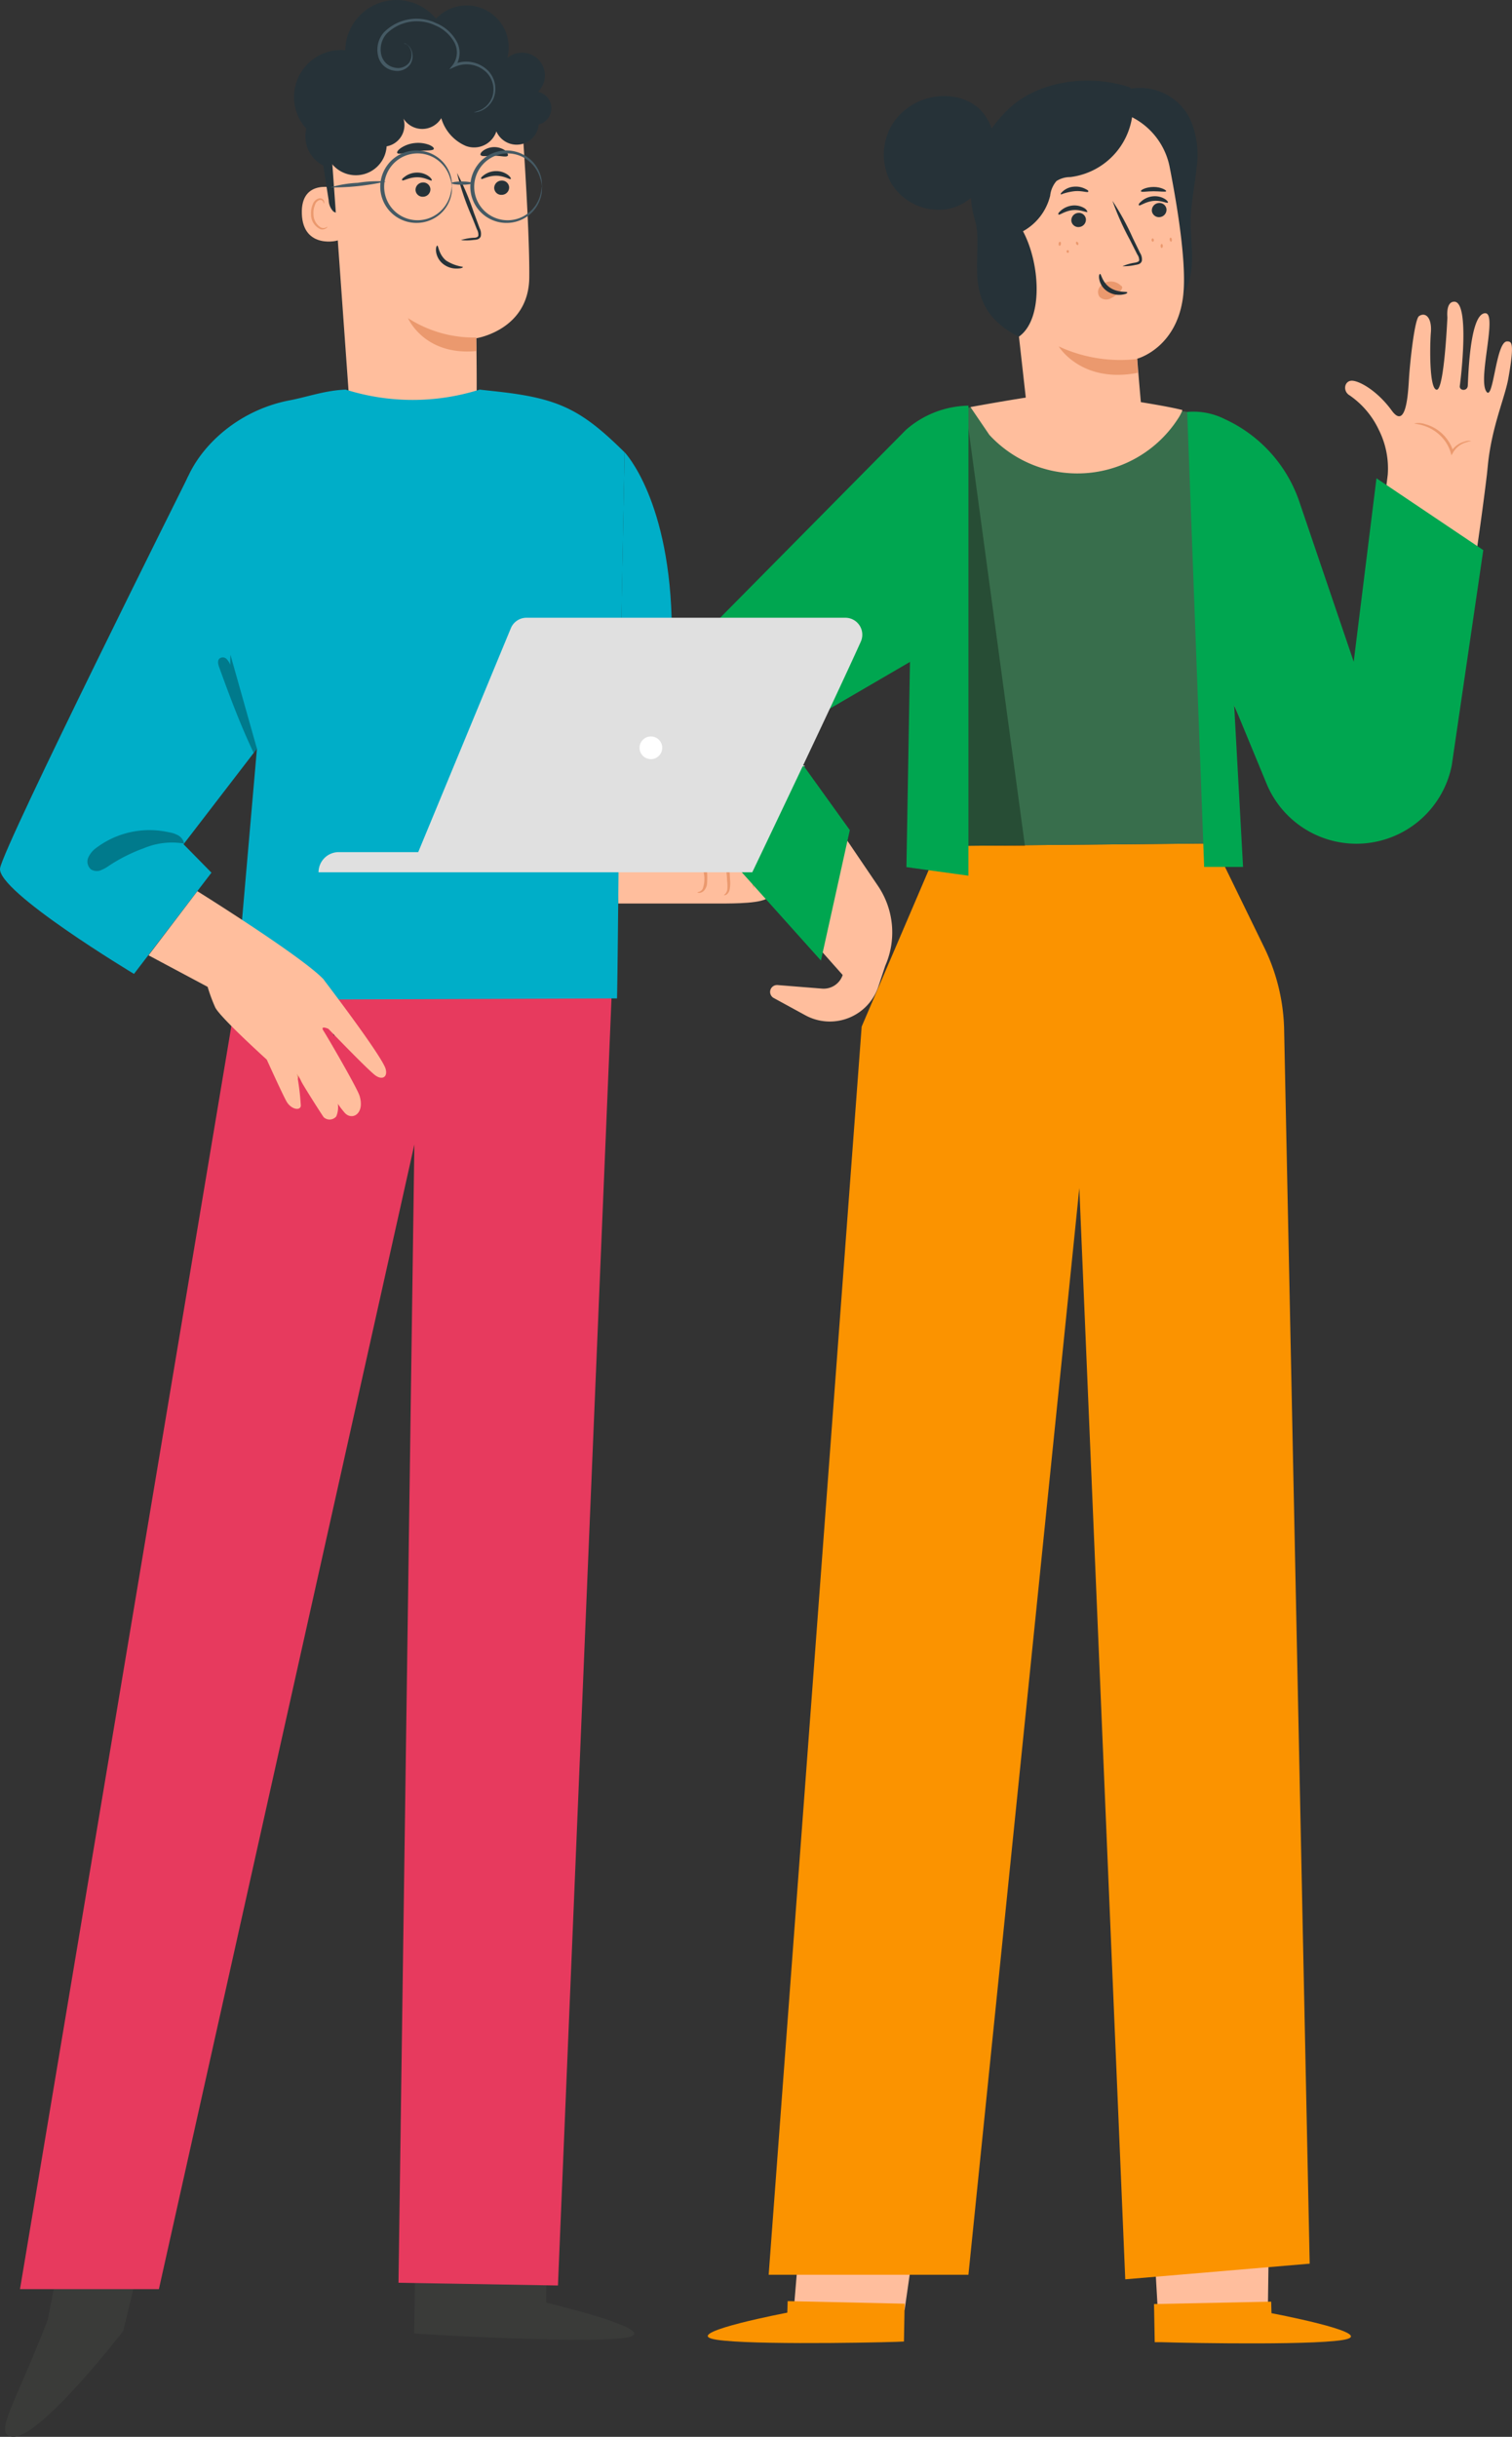 <svg xmlns="http://www.w3.org/2000/svg" width="199.964" height="322.24" viewBox="0 0 199.964 322.24"><rect x="0" y="0" width="199.964" height="322.24" fill="#333333" stroke="none"/><g transform="translate(-41.419 -55.995)"><path d="M185.633,458l-1.668,6.929s-11.324,14.709-14.818,13.984c-2.285-.467.525-4.3,4.836-15.477l.9-4.62Z" transform="translate(-126.243 -100.704)" fill="#3a3b39"/><path d="M250.671,459.948l.05-9.239-17.294-.208-.217,13.509,1.067.083c4.77.325,24.274,1.309,27.476.375C265.33,463.425,250.671,459.948,250.671,459.948Z" transform="translate(-137.022 -99.458)" fill="#3a3b39"/><path d="M249.016,252.085l-7.171,172.309-21.088-.359,2.1-150.52L189.07,424.877H170.7L199.944,250.15Z" transform="translate(-126.637 -66.172)" fill="#e73a5e"/><path d="M216.535,260.295a3.744,3.744,0,0,1-.35-2.5,3.694,3.694,0,0,1,.834-2.343c.125.058-.267,1.076-.4,2.393S216.676,260.261,216.535,260.295Z" transform="translate(-134.18 -67.053)" fill="#263238"/><path d="M220.43,260a5.837,5.837,0,0,1,.35-5,23.706,23.706,0,0,1-.267,2.5A22.8,22.8,0,0,1,220.43,260Z" transform="translate(-134.832 -66.978)" fill="#263238"/><path d="M220,126.517c-.117-.05-4.753-1.409-4.6,3.335s4.87,3.6,4.878,3.469S220,126.517,220,126.517Z" transform="translate(-134.062 -45.596)" fill="#ffbe9d"/><path d="M219.019,131.862a1.881,1.881,0,0,1-.217.125.834.834,0,0,1-.617,0,2.035,2.035,0,0,1-1-1.8,2.609,2.609,0,0,1,.192-1.184.942.942,0,0,1,.6-.65.417.417,0,0,1,.492.208c.067.133.042.225.067.233s.1-.083.05-.275a.509.509,0,0,0-.192-.292.609.609,0,0,0-.459-.108,1.176,1.176,0,0,0-.834.759,2.893,2.893,0,0,0-.242,1.334,2.126,2.126,0,0,0,1.268,2,.892.892,0,0,0,.75-.15C219.01,131.971,219.035,131.871,219.019,131.862Z" transform="translate(-134.305 -45.897)" fill="#eb996e"/><path d="M218.32,119.46c.217,1.876.834,5.654,1.117,7.5a2.243,2.243,0,0,0,.617,1.459,1.543,1.543,0,0,0,2.085-.45,4.529,4.529,0,0,0,.675-2.243c.217-1.918.442-3.827.659-5.745" transform="translate(-134.548 -44.459)" fill="#263238"/><path d="M201.509,208.219,191.8,220.852l3.694,3.761L185.249,238s-18.212-10.94-17.711-13.976,24.891-51.849,24.891-51.849,9.831,1.026,9.081,15.385S201.509,208.219,201.509,208.219Z" transform="translate(-126.109 -53.218)" fill="#00aec8"/><g transform="translate(70.26 135.672)" opacity="0.3"><path d="M206.822,212.108c-1.768-3.744-3.16-7.455-4.57-11.357-.133-.367-.242-.834.042-1.117a.709.709,0,0,1,.892,0,2.084,2.084,0,0,1,.534.834,24.841,24.841,0,0,1,1.109-7.413c.117-.392.367-.834.767-.834s.55.6.567,1.026c.225,6.3.834,11.983,1.092,18.287" transform="translate(-202.116 -192.22)"/></g><g transform="translate(52.982 165.766)" opacity="0.3"><path d="M194.166,230.028a1.568,1.568,0,0,0-.759-1.017,3.769,3.769,0,0,0-1.242-.417,11.716,11.716,0,0,0-9.639,2.093,3.119,3.119,0,0,0-1.034,1.293,1.351,1.351,0,0,0,.367,1.518,1.434,1.434,0,0,0,1.251.142,5.078,5.078,0,0,0,1.142-.625,22.191,22.191,0,0,1,4.62-2.318,9.614,9.614,0,0,1,5.262-.617" transform="translate(-181.395 -228.309)"/></g><g transform="translate(83.505 171.336)" opacity="0.3"><path d="M218,235.44a78.567,78.567,0,0,0,41.059-.45Z" transform="translate(-218 -234.99)"/></g><path d="M216.4,262.15a26.409,26.409,0,0,1,4.094,7.938,36.329,36.329,0,0,1-2.093-3.944A37.655,37.655,0,0,1,216.4,262.15Z" transform="translate(-134.229 -68.166)" fill="#eb996e"/><path d="M212.258,261.7a5.161,5.161,0,0,1,1.576,2.31,5.3,5.3,0,0,1,.559,2.743c-.133,0-.375-1.192-.959-2.577S212.158,261.775,212.258,261.7Z" transform="translate(-133.539 -68.091)" fill="#eb996e"/><path d="M285.723,234.27s.275,3.052-.317,3.877-4.5.834-6.262.834H265.568l-.058-4.861Z" transform="translate(-142.388 -63.509)" fill="#ffbe9d"/><path d="M272.764,214.9a2.464,2.464,0,0,0-4.294,1.309,2.176,2.176,0,0,0,1.9,2.226,2.543,2.543,0,0,0,2.552-1.593A2.068,2.068,0,0,0,272.764,214.9Z" transform="translate(-142.88 -60.177)" fill="#fff"/><path d="M285.73,234.784a29.052,29.052,0,0,0-.267-7.888,2.735,2.735,0,0,0-.358-.951,1.142,1.142,0,0,0-.834-.525,1.168,1.168,0,0,0-1.034.642,3.219,3.219,0,0,0-.325,1.226c-.242,1.835-.442,5.962-.442,7.8" transform="translate(-145.206 -62.064)" fill="#ffbe9d"/><path d="M281.879,234.593a18.8,18.8,0,0,0,0-6.337,2.75,2.75,0,0,0-.367-.951,1.117,1.117,0,0,0-.834-.525,1.176,1.176,0,0,0-1.034.642,3.386,3.386,0,0,0-.333,1.226,43.838,43.838,0,0,0-.35,5.528" transform="translate(-144.623 -62.29)" fill="#ffbe9d"/><path d="M278.31,236.973a18.8,18.8,0,0,0,0-6.337,2.734,2.734,0,0,0-.359-.951,1.159,1.159,0,0,0-.834-.525,1.176,1.176,0,0,0-1.034.642,3.333,3.333,0,0,0-.334,1.234,43.632,43.632,0,0,0-.35,5.528" transform="translate(-144.031 -62.685)" fill="#ffbe9d"/><path d="M289.027,236.441a17.385,17.385,0,0,0-.142-4.895,2.635,2.635,0,0,0-.359-.942,1.037,1.037,0,0,0-1.868.108,3.336,3.336,0,0,0-.334,1.234,43.744,43.744,0,0,0-.325,5.57" transform="translate(-145.792 -62.836)" fill="#ffbe9d"/><path d="M278.15,237.05c0-.058.392,0,.684-.459a3.894,3.894,0,0,0,.158-2.06,11.29,11.29,0,0,1,.067-3.152,11.672,11.672,0,0,1,.367,3.135,10.294,10.294,0,0,1,0,1.242,1.667,1.667,0,0,1-.375,1.026.959.959,0,0,1-.659.342C278.233,237.133,278.15,237.075,278.15,237.05Z" transform="translate(-144.488 -63.054)" fill="#eb996e"/><path d="M282.33,237.2a1.084,1.084,0,0,0,.467-.834,5.994,5.994,0,0,0-.042-1.126c0-.475-.075-.942-.108-1.434a16.076,16.076,0,0,1,0-3.7,16.108,16.108,0,0,1,.442,3.677c0,.492.05.959.067,1.434a4.378,4.378,0,0,1-.05,1.209,1.076,1.076,0,0,1-.45.725C282.455,237.246,282.338,237.213,282.33,237.2Z" transform="translate(-145.183 -62.841)" fill="#eb996e"/><path d="M286.97,236.553a12.008,12.008,0,0,1-.475-5.5A33.851,33.851,0,0,1,286.97,236.553Z" transform="translate(-145.853 -62.999)" fill="#eb996e"/><g transform="translate(127.473 66.661)"><path d="M346,378.82c.409,1.618,4.336,70.878,4.336,70.878l14.526-1.084.951-69.769Z" transform="translate(-283.234 -154.211)" fill="#ffbe9d"/><path d="M366.095,463.2l-.042-1.526-15.493.317.092,5.045h.959c4.261.133,21.68.425,24.5-.425C379.278,465.689,366.095,463.2,366.095,463.2Z" transform="translate(-283.992 -167.975)" fill="#fb9300"/><path d="M275.01,213.723a14.684,14.684,0,0,1,1.626-19.279L302.16,169.82l4.886,18c-.45.25-19.771,17.87-19.771,17.87l13.742,20.271a10.974,10.974,0,0,1,.967,10.573l-.909,2.743a6.763,6.763,0,0,1-9.673,3.794l-4.169-2.276a.917.917,0,0,1-.284-1.359h0a.926.926,0,0,1,.834-.35l5.837.467a2.652,2.652,0,0,0,2.735-1.8h0Z" transform="translate(-270.964 -119.488)" fill="#ffbe9d"/><path d="M290.005,212.639c-1.017-1.5-2.327-2.835-3.335-4.169" transform="translate(-273.377 -125.909)" fill="#ffbe9d"/><path d="M373.694,185.169l5.712,10.34,3.5-28.109a11.341,11.341,0,0,0-1.167-5.912,11.452,11.452,0,0,0-3.869-4.586c-.9-.509-.742-1.834.183-1.935s3.419,1.242,5.378,3.936,2.176-2.5,2.293-4.378.717-7.688,1.318-8.105c.892-.6,1.718.259,1.568,2.143s-.217,7.555.775,7.588,1.409-9.564,1.409-9.564-.242-2.076.909-2.076c2.076,0,.876,10.165.734,11.132-.092.667.984.742,1.051,0s.208-9.6,2.318-9.606c1.618,0-.917,8.339.075,10.24s1.276-6.562,2.818-6.512c.584,0,1.009.117.15,4.92-.467,2.585-2.168,6.3-2.693,11.349l-.133,1.309s-2.877,24.624-7.2,39.633c-2.585,9-15.36,9.881-20.538,2.076-3.519-5.3-9.072-19.137-9.072-19.137Z" transform="translate(-285.429 -115.283)" fill="#ffbe9d"/><path d="M399.381,166.135a5.817,5.817,0,0,0-.834.217,2.977,2.977,0,0,0-1.593,1.326l-.2.35-.108-.392a5.088,5.088,0,0,0-.767-1.534,5.562,5.562,0,0,0-2.652-1.951c-.834-.292-1.376-.275-1.368-.342a2.61,2.61,0,0,1,1.443.1,5.312,5.312,0,0,1,2.869,1.976,5.064,5.064,0,0,1,.834,1.668H396.7a2.927,2.927,0,0,1,1.826-1.351A1.451,1.451,0,0,1,399.381,166.135Z" transform="translate(-290.853 -118.479)" fill="#eb996e"/><path d="M299.457,381.8c-.534,1.584-5.937,66.709-5.937,66.709l14.576,1,8.839-61.472Z" transform="translate(-274.515 -154.706)" fill="#ffbe9d"/><path d="M290.3,463.116l.05-1.526,15.468.342-.092,5-.959.042c-4.261.142-21.68.434-24.5-.425C277.129,465.618,290.3,463.116,290.3,463.116Z" transform="translate(-272.233 -167.962)" fill="#fb9300"/><path d="M311.963,230.762l-10.223,23.882L289.44,419.7h26.417l14.668-143.708L336.6,420.3l24.391-2.068-3.386-163.437a26.05,26.05,0,0,0-2.593-10.548l-6.738-13.825Z" transform="translate(-273.837 -129.556)" fill="#fb9300"/><path d="M390.547,218.62c-.117,0-.217-9.506-.217-21.23s.1-21.23.217-21.23.217,9.506.217,21.23S390.672,218.62,390.547,218.62Z" transform="translate(-290.599 -120.541)" fill="#fafafa"/><path d="M348.108,218.9s.292-25.166.25-25.583l16.269-1.868s-5-18.812-7.7-22.331c-7.1-9.172-18.345-7.5-18.345-7.5l-16.786-.2a12.412,12.412,0,0,0-1.434-.242,17.319,17.319,0,0,0-13.684,4.444L288.42,184.324l12.158,10.557,9.172-3.811,2.085,28.168Z" transform="translate(-273.668 -118.031)" fill="#386e4c"/><path d="M321.07,164.57l-.25,55.218,7.73.033Z" transform="translate(-279.051 -118.615)" opacity="0.3"/><path d="M355.82,161.992l2.243,60.163h5.145l-1.176-21.38,4.278,10.357a12.858,12.858,0,0,0,11.991,7.955h0a12.858,12.858,0,0,0,12.508-10.365l4.169-28.46-14.126-9.5-3.01,24.257-7.13-20.98a18.6,18.6,0,0,0-9.9-11.09A9.172,9.172,0,0,0,355.82,161.992Z" transform="translate(-284.866 -118.181)" fill="#00a650"/><path d="M304.493,164.194l-29.552,29.886a13.834,13.834,0,0,0-1.242,18.5l19.546,21.8,3.819-17.253-8.914-12.408,16.869-9.831-.467,27.134,8.2,1.134V161A12.851,12.851,0,0,0,304.493,164.194Z" transform="translate(-270.729 -118.022)" fill="#00a650"/><path d="M291.371,218.087c0,.117-4.328.217-9.656.217s-9.664-.1-9.664-.217,4.328-.217,9.664-.217S291.371,217.978,291.371,218.087Z" transform="translate(-270.948 -127.47)" fill="#fafafa"/><path d="M279.347,222.738c-.125,0-.217-5.679-.217-12.683s.092-12.675.217-12.675.217,5.67.217,12.675S279.464,222.738,279.347,222.738Z" transform="translate(-272.125 -124.066)" fill="#fafafa"/><path d="M293.568,216.148a40.461,40.461,0,0,1-3.769-4.695,42.525,42.525,0,0,1-3.419-4.953,40.456,40.456,0,0,1,3.769,4.695A43.36,43.36,0,0,1,293.568,216.148Z" transform="translate(-273.329 -125.582)" fill="#263238"/><path d="M341.141,112.144A7.43,7.43,0,0,1,352.2,114.5a11.673,11.673,0,0,1,.967,6.671c-.217,2.268-.725,4.5-.776,6.779-.067,2.927.609,5.962-.367,8.722a7.622,7.622,0,0,1-11.19,3.936c-2.076-1.284-3.394-3.461-4.611-5.57a27.463,27.463,0,0,1-3.661-8.655c-.55-3.1,0-6.571,2.243-8.806" transform="translate(-280.969 -109.65)" fill="#263238"/><path d="M346.971,153.192c-.367-4.636-5.72-1.818-5.12-6.429a195.057,195.057,0,0,0,1.5-31.353" transform="translate(-282.537 -110.448)" fill="#263238"/><path d="M328.761,152.128l-3.444-30.736c3.527-4.836,7.872-7.13,12.942-7.363a9.431,9.431,0,0,1,9.548,7.7c.992,5.062,2.093,11.891,1.843,16.085-.459,7.672-6.154,9.172-6.154,9.172s.2,2.585.484,5.745c1.468.242,3.844.634,5.462,1.034.075,0-.058.309-.35.834a15.843,15.843,0,0,1-25.149,2.46l-2.5-3.677S325.109,152.7,328.761,152.128Z" transform="translate(-279.154 -110.218)" fill="#ffbe9d"/><path d="M352.145,129.642a.976.976,0,0,1-.834,1.076.942.942,0,0,1-1.092-.775.984.984,0,0,1,.834-1.076.934.934,0,0,1,1.092.776Z" transform="translate(-283.934 -112.681)" fill="#263238"/><path d="M351.991,128.631c-.108.142-.892-.334-1.935-.225s-1.759.7-1.884.584.042-.292.35-.567a2.718,2.718,0,0,1,1.493-.625,2.568,2.568,0,0,1,1.559.342C351.916,128.356,352.049,128.573,351.991,128.631Z" transform="translate(-283.588 -112.504)" fill="#263238"/><path d="M339.367,131.213a.976.976,0,0,1-.834,1.076.934.934,0,0,1-1.084-.775.984.984,0,0,1,.834-1.076.934.934,0,0,1,1.084.775Z" transform="translate(-281.813 -112.942)" fill="#263238"/><path d="M339.231,130.091c-.108.142-.892-.325-1.935-.225s-1.759.7-1.884.584.042-.292.35-.567a2.785,2.785,0,0,1,1.493-.625,2.568,2.568,0,0,1,1.559.342A.931.931,0,0,1,339.231,130.091Z" transform="translate(-281.468 -112.746)" fill="#263238"/><path d="M345.3,137.167a6.254,6.254,0,0,1,1.668-.475c.258-.058.509-.133.534-.317a1.343,1.343,0,0,0-.258-.776l-.984-1.951a35.66,35.66,0,0,1-2.293-5.128,34.187,34.187,0,0,1,2.7,4.936l.959,1.968a1.542,1.542,0,0,1,.233,1.026.659.659,0,0,1-.392.434,2.184,2.184,0,0,1-.45.108A7.154,7.154,0,0,1,345.3,137.167Z" transform="translate(-282.897 -112.626)" fill="#263238"/><path d="M345.822,153.268A19.337,19.337,0,0,1,335.44,151.6s2.96,4.945,10.457,3.494Z" transform="translate(-281.48 -116.46)" fill="#eb996e"/><path d="M344.732,141.885a1.893,1.893,0,0,0-1.751-.534,1.751,1.751,0,0,0-1.126.759,1.092,1.092,0,0,0,.042,1.251,1.267,1.267,0,0,0,1.4.208,3.97,3.97,0,0,0,1.251-.926,1.059,1.059,0,0,0,.267-.342.35.35,0,0,0,0-.384" transform="translate(-282.516 -114.751)" fill="#eb996e"/><path d="M341.972,140.11c.167,0,.275,1.109,1.326,1.818s2.243.467,2.268.617-.25.25-.759.317a2.827,2.827,0,0,1-1.885-.459,2.452,2.452,0,0,1-1.042-1.526C341.772,140.41,341.872,140.11,341.972,140.11Z" transform="translate(-282.542 -114.552)" fill="#263238"/><path d="M348.479,126.887c.067.158.784,0,1.668,0s1.593.125,1.668,0-.659-.575-1.668-.567S348.412,126.72,348.479,126.887Z" transform="translate(-283.645 -112.26)" fill="#263238"/><path d="M335.865,127.3v-.025a7.263,7.263,0,0,1,1.668-.4c.992-.108,1.776.217,1.859.067s-.125-.25-.459-.417a2.769,2.769,0,0,0-1.451-.25,2.435,2.435,0,0,0-1.668.834l-.075.125h.05C335.773,127.311,335.832,127.328,335.865,127.3Z" transform="translate(-281.53 -112.251)" fill="#263238"/><path d="M335.546,135.552c.083,0,.167-.1.183-.25s0-.284-.117-.292-.167.1-.183.25S335.463,135.544,335.546,135.552Z" transform="translate(-281.478 -113.704)" fill="#eb996e"/><path d="M338.4,135.45c.083,0,.142-.142.075-.284s-.192-.2-.259-.15a.292.292,0,0,0,.183.434Z" transform="translate(-281.933 -113.702)" fill="#eb996e"/><path d="M336.858,136.7c.083,0,.142-.092.133-.192a.15.15,0,1,0-.292.017.158.158,0,0,0,.158.175Z" transform="translate(-281.689 -113.924)" fill="#eb996e"/><path d="M353.222,134.892c.075,0,.133-.142.108-.292s-.1-.267-.175-.25-.142.133-.117.283S353.139,134.892,353.222,134.892Z" transform="translate(-284.403 -113.594)" fill="#eb996e"/><path d="M350.337,134.912c.083,0,.142-.1.133-.225s-.075-.217-.158-.217-.15.108-.142.233S350.253,134.912,350.337,134.912Z" transform="translate(-283.927 -113.615)" fill="#eb996e"/><path d="M351.75,135.892c.083,0,.15-.125.15-.267s-.067-.275-.15-.275-.15.117-.15.267S351.667,135.892,351.75,135.892Z" transform="translate(-284.165 -113.761)" fill="#eb996e"/><path d="M342.6,110.352a9.431,9.431,0,0,1-7.947,11.858,3.335,3.335,0,0,0-1.826.525,3.544,3.544,0,0,0-.834,1.943,7.363,7.363,0,0,1-3.594,4.695c2.293,4.286,2.71,11.674-.559,13.95-8.172-4.169-4.436-10.907-5.8-15.443-1.593-5.328.4-10.757,4.394-14.618s10.84-4.686,16.127-2.91" transform="translate(-279.162 -109.459)" fill="#263238"/><path d="M320.459,123.566a9.006,9.006,0,0,0,1.843-5.137,6.529,6.529,0,0,0-2.093-4.953,6.671,6.671,0,0,0-3.594-1.518,8.155,8.155,0,0,0-7.563,3.335,7.73,7.73,0,0,0-.317,8.214,7.346,7.346,0,0,0,7.43,3.335,6.988,6.988,0,0,0,5.537-5.929" transform="translate(-276.872 -109.865)" fill="#263238"/></g><path d="M222.6,154.565l16.627-1.326c.108-1.943,0-9.456,0-9.456s6.921-1.076,7-8-1.117-22.8-1.117-22.8h0a24.024,24.024,0,0,0-24.182,3.035l-1.026.784Z" transform="translate(-134.812 -43.058)" fill="#ffbe9d"/><path d="M241.254,149.68a16.052,16.052,0,0,1-9.014-2.56s2.126,5,9.031,4.353Z" transform="translate(-136.861 -49.055)" fill="#eb996e"/><path d="M247.886,126.2a.984.984,0,0,1-.959.992.942.942,0,0,1-1.017-.884.984.984,0,0,1,.951-1,.951.951,0,0,1,1.026.892Z" transform="translate(-139.132 -45.431)" fill="#263238"/><path d="M247.749,124.842c-.117.125-.834-.425-1.935-.425s-1.834.534-1.951.409.067-.292.409-.542a2.752,2.752,0,0,1,1.568-.484,2.618,2.618,0,0,1,1.534.5C247.7,124.55,247.816,124.8,247.749,124.842Z" transform="translate(-138.786 -45.181)" fill="#263238"/><path d="M235.4,126.5a.984.984,0,0,1-.951.992.942.942,0,0,1-1.017-.884.984.984,0,0,1,.951-1,.942.942,0,0,1,1.017.892Z" transform="translate(-137.058 -45.481)" fill="#263238"/><path d="M235.217,125.074c-.125.133-.834-.425-1.935-.417s-1.843.534-1.96.4.067-.283.409-.534a2.71,2.71,0,0,1,1.568-.484,2.568,2.568,0,0,1,1.543.5C235.167,124.79,235.276,125.024,235.217,125.074Z" transform="translate(-136.703 -45.22)" fill="#263238"/><path d="M240.527,132.971a7.047,7.047,0,0,1,1.726-.309c.275,0,.525-.083.575-.267a1.427,1.427,0,0,0-.183-.834c-.259-.659-.525-1.342-.834-2.068a34.388,34.388,0,0,1-1.8-5.4,35.063,35.063,0,0,1,2.226,5.245c.275.725.525,1.418.775,2.085a1.609,1.609,0,0,1,.142,1.059.692.692,0,0,1-.45.4,2.026,2.026,0,0,1-.459.067A6.93,6.93,0,0,1,240.527,132.971Z" transform="translate(-138.152 -45.229)" fill="#263238"/><path d="M236.845,135.62c.167,0,.175,1.142,1.159,1.968a5.555,5.555,0,0,0,2.226.834c.008.142-.275.225-.792.233a2.843,2.843,0,0,1-1.859-.642,2.5,2.5,0,0,1-.9-1.668C236.637,135.937,236.762,135.612,236.845,135.62Z" transform="translate(-137.597 -47.144)" fill="#263238"/><path d="M235.363,120.13c-.1.284-1.167.15-2.41.3s-2.26.492-2.427.233c-.075-.125.1-.4.509-.675a4.036,4.036,0,0,1,1.793-.634,4.169,4.169,0,0,1,1.893.225C235.18,119.763,235.413,119.989,235.363,120.13Z" transform="translate(-136.573 -44.438)" fill="#263238"/><path d="M247.348,121.134c-.192.242-.926,0-1.8,0s-1.626.167-1.8-.092c-.075-.117.042-.359.367-.592a2.55,2.55,0,0,1,2.943.033C247.29,120.767,247.423,121.017,247.348,121.134Z" transform="translate(-138.769 -44.549)" fill="#263238"/><path d="M218.864,118.884a4.336,4.336,0,0,1-3.077-5.2,6.212,6.212,0,0,1,5.153-10.373,6.771,6.771,0,0,1,12-4.169,5.562,5.562,0,0,1,9.439,5.195,3.019,3.019,0,0,1,4.044,4.478,2.21,2.21,0,0,1,.1,4.311,2.927,2.927,0,0,1-5.6.917,3.1,3.1,0,0,1-4.053,1.918,5.737,5.737,0,0,1-3.235-3.669,2.935,2.935,0,0,1-5,.058,2.86,2.86,0,0,1-2.226,3.669,4.077,4.077,0,1,1-8.139-.509" transform="translate(-133.858 -40.673)" fill="#263238"/><path d="M237.313,125.341a3.99,3.99,0,0,0-.225-1.109,4.561,4.561,0,0,0-1.668-2.435,4.419,4.419,0,1,0,0,7.079,4.561,4.561,0,0,0,1.668-2.435c.192-.692.183-1.109.225-1.1s0,.1,0,.292a3.262,3.262,0,0,1-.092.834,4.6,4.6,0,0,1-1.668,2.643,4.786,4.786,0,0,1-6.771-6.638,4.694,4.694,0,0,1,2.243-1.668,4.77,4.77,0,0,1,4.528.725,4.594,4.594,0,0,1,1.668,2.643,3.335,3.335,0,0,1,.092.834C237.338,125.233,237.329,125.341,237.313,125.341Z" transform="translate(-136.13 -44.637)" fill="#455a64"/><path d="M251.593,125.341a3.989,3.989,0,0,0-.225-1.109A4.561,4.561,0,0,0,249.7,121.8a4.419,4.419,0,1,0,0,7.079,4.561,4.561,0,0,0,1.668-2.435c.192-.692.183-1.109.225-1.1s0,.1,0,.292a3.262,3.262,0,0,1-.092.834,4.6,4.6,0,0,1-1.668,2.643,4.786,4.786,0,0,1-6.771-6.638,4.694,4.694,0,0,1,2.243-1.668,4.77,4.77,0,0,1,4.528.725,4.6,4.6,0,0,1,1.668,2.643,3.337,3.337,0,0,1,.092.834C251.618,125.233,251.609,125.341,251.593,125.341Z" transform="translate(-138.502 -44.637)" fill="#455a64"/><path d="M241.862,125.667c0,.125-.609.217-1.351.217s-1.351-.092-1.351-.217.6-.217,1.351-.217S241.862,125.55,241.862,125.667Z" transform="translate(-138.01 -45.455)" fill="#455a64"/><path d="M227.27,125.443a31.685,31.685,0,0,1-7.38.784,15.576,15.576,0,0,1,3.669-.609,16.135,16.135,0,0,1,3.711-.175Z" transform="translate(-134.809 -45.447)" fill="#455a64"/><path d="M230.907,102.888a.834.834,0,0,1,.359.142,1.668,1.668,0,0,1,.659.9,2.051,2.051,0,0,1-.2,1.743,2.118,2.118,0,0,1-2.151.834,2.5,2.5,0,0,1-2.076-1.868,3.486,3.486,0,0,1,.709-3.152,6.053,6.053,0,0,1,6.954-1.259,5.428,5.428,0,0,1,2.718,2.435,3.177,3.177,0,0,1-.217,3.335l-.242-.309a4.1,4.1,0,0,1,4.611.834,3.452,3.452,0,0,1,.725,3.619,3.152,3.152,0,0,1-1.743,1.709,2.343,2.343,0,0,1-.642.158.918.918,0,0,1-.225,0,7.72,7.72,0,0,0,.834-.275,3.1,3.1,0,0,0,1.568-1.668,3.2,3.2,0,0,0-.75-3.335,3.777,3.777,0,0,0-4.169-.725l-.734.325.5-.634a2.8,2.8,0,0,0,.158-2.935,5.12,5.12,0,0,0-2.5-2.226,5.681,5.681,0,0,0-6.471,1.109,3.144,3.144,0,0,0-.675,2.8,2.235,2.235,0,0,0,1.784,1.668,1.876,1.876,0,0,0,1.9-.667,1.926,1.926,0,0,0,.242-1.559,1.668,1.668,0,0,0-.55-.834C231.032,102.946,230.9,102.913,230.907,102.888Z" transform="translate(-136.053 -41.171)" fill="#455a64"/><path d="M266.4,168.4s6.112,6.354,6.237,23.423c.083,12.324,1.2,27.242,1.2,27.242l-8.447-.684L266.4,168.4" transform="translate(-142.368 -52.59)" fill="#00aec8"/><path d="M196.64,171.533c1.468-4.945,6.754-10.29,14.092-11.674,2.335-.45,4.6-1.293,7.346-1.409h0a29.435,29.435,0,0,0,17.728,0c.725.092,1.718.183,2.977.334,7.7.909,10.657,2.5,16.194,7.972l-.609,31.178s-.267,35.3-.4,41.026l-50.515.183,2.893-33.2" transform="translate(-130.946 -50.937)" fill="#00aec8"/><path d="M289.77,197.782c-3.777,8.389-14.359,30.511-14.359,30.511H218.05a2.668,2.668,0,0,1,2.668-2.668h10.515l12.249-29.61a2.243,2.243,0,0,1,2.076-1.384h42.16a2.243,2.243,0,0,1,2.051,3.152Z" transform="translate(-134.503 -56.948)" fill="#e0e0e0"/><circle cx="1.5" cy="1.5" r="1.5" transform="translate(126 153.382)" fill="#fff"/><path d="M214.238,249.674s7.738,10.131,8.205,11.824c.292,1.042-.4,1.5-1.3.9s-6.271-6.2-6.271-6.2-1.159-.525-.634.284,4.419,7.5,4.753,8.564c.75,2.435-1.067,3.394-2.035,2.168a12.569,12.569,0,0,1-.834-1.1,3.135,3.135,0,0,1-.208,1.668,1.151,1.151,0,0,1-1.668.1c-.484-.7-2.868-4.461-2.969-4.761a6.793,6.793,0,0,0-.575-1,32.777,32.777,0,0,1,.525,4.261c-.092.7-1.318.475-1.918-.625s-2.585-5.487-2.585-5.487-6.212-5.612-6.821-6.913a21.839,21.839,0,0,1-1-2.71l-7.813-4.169,6.454-8.48s14.176,8.839,16.794,11.766" transform="translate(-130.024 -64.154)" fill="#ffbe9d"/></g></svg>